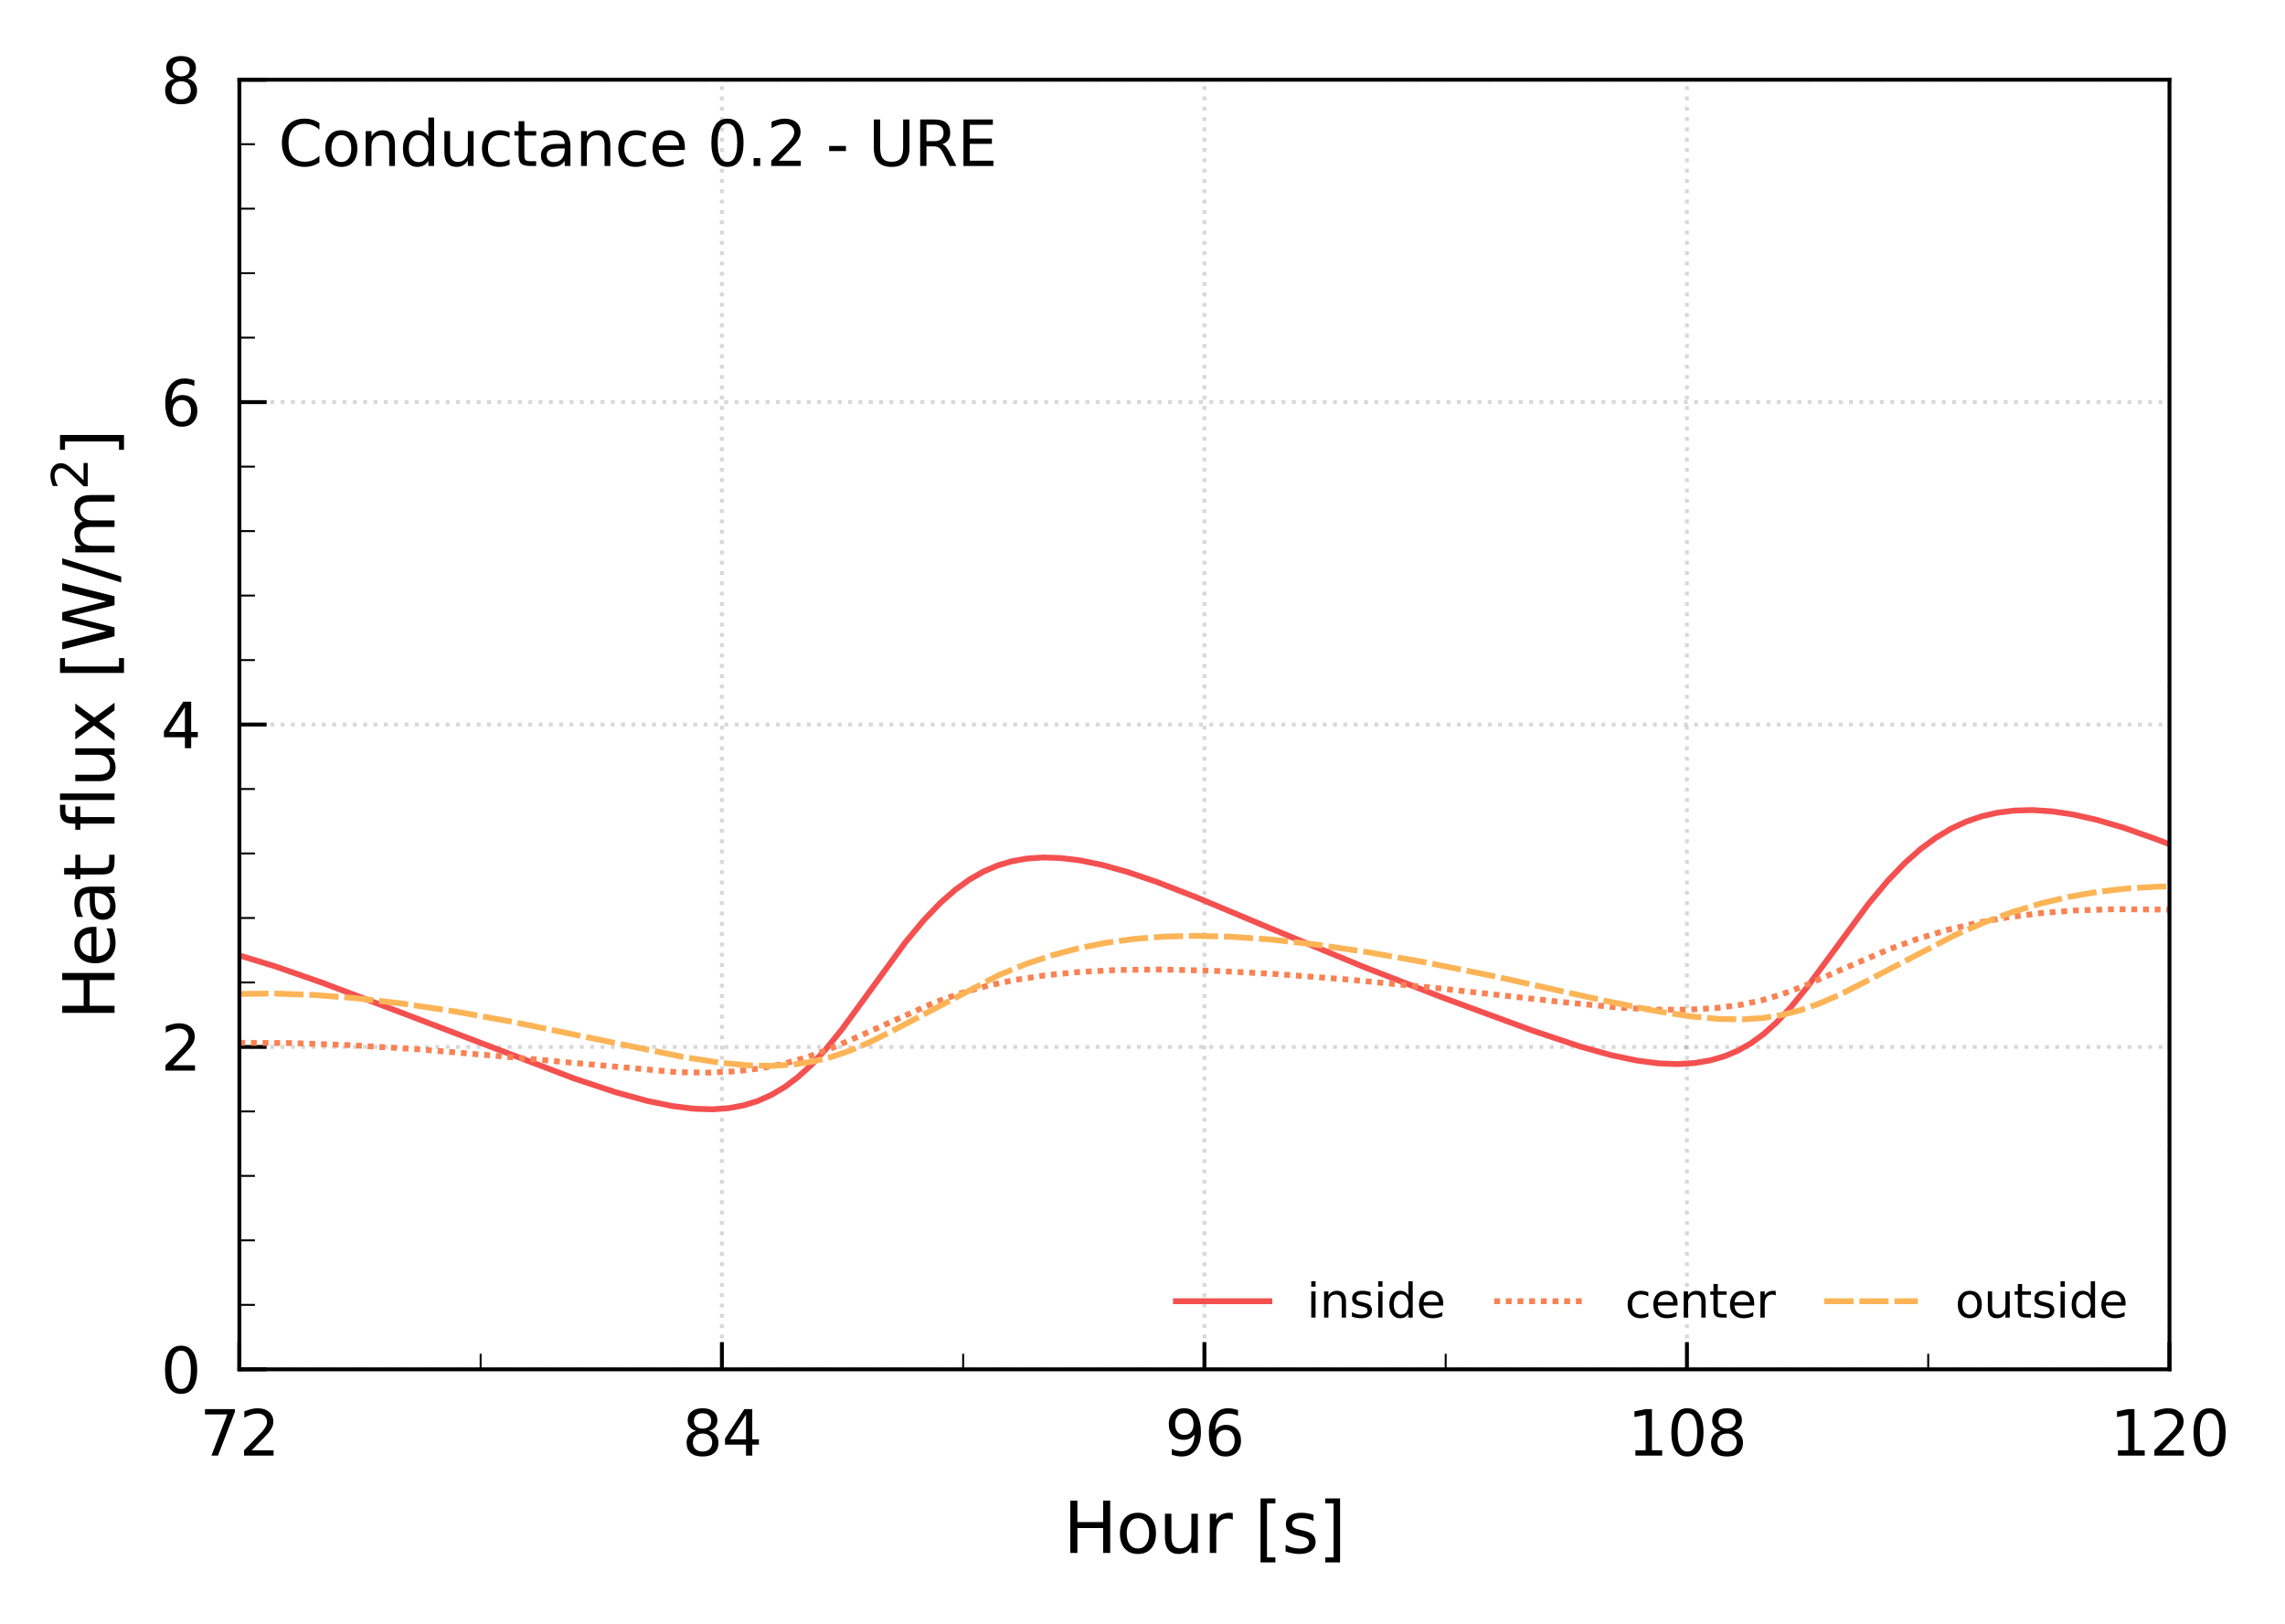 <?xml version="1.0" encoding="utf-8" standalone="no"?>
<!DOCTYPE svg PUBLIC "-//W3C//DTD SVG 1.1//EN"
  "http://www.w3.org/Graphics/SVG/1.1/DTD/svg11.dtd">
<svg xmlns:xlink="http://www.w3.org/1999/xlink" width="293.432pt" height="208.517pt" viewBox="0 0 293.432 208.517" xmlns="http://www.w3.org/2000/svg" version="1.1">
 <defs>
  <style type="text/css">*{stroke-linejoin: round; stroke-linecap: butt}</style>
 </defs>
 <g id="figure_1">
  <g id="patch_1">
   <path d="M 0 208.517 
L 293.432 208.517 
L 293.432 0 
L 0 0 
L 0 208.517 
z
" style="fill: none"/>
  </g>
  <g id="axes_1">
   <g id="patch_2">
    <path d="M 30.74 175.865 
L 278.597 175.865 
L 278.597 10.239 
L 30.74 10.239 
L 30.74 175.865 
z
" style="fill: none"/>
   </g>
   <g id="matplotlib.axis_1">
    <g id="xtick_1">
     <g id="line2d_1">
      <path d="M 30.74 175.865 
L 30.74 10.239 
" clip-path="url(#p35253985c8)" style="fill: none; stroke-dasharray: 0.5,0.825; stroke-dashoffset: 0; stroke: #404040; stroke-opacity: 0.2; stroke-width: 0.5"/>
     </g>
     <g id="line2d_2">
      <defs>
       <path id="ma9d0677ea6" d="M 0 0 
L 0 -3.5 
" style="stroke: #000000; stroke-width: 0.5"/>
      </defs>
      <g>
       <use xlink:href="#ma9d0677ea6" x="30.74" y="175.865" style="stroke: #000000; stroke-width: 0.5"/>
      </g>
     </g>
     <g id="text_1">
      <!-- 72 -->
      <g transform="translate(25.65 186.943) scale(0.08 -0.08)">
       <defs>
        <path id="DejaVuSans-37" d="M 525 4666 
L 3525 4666 
L 3525 4397 
L 1831 0 
L 1172 0 
L 2766 4134 
L 525 4134 
L 525 4666 
z
" transform="scale(0.016)"/>
        <path id="DejaVuSans-32" d="M 1228 531 
L 3431 531 
L 3431 0 
L 469 0 
L 469 531 
Q 828 903 1448 1529 
Q 2069 2156 2228 2338 
Q 2531 2678 2651 2914 
Q 2772 3150 2772 3378 
Q 2772 3750 2511 3984 
Q 2250 4219 1831 4219 
Q 1534 4219 1204 4116 
Q 875 4013 500 3803 
L 500 4441 
Q 881 4594 1212 4672 
Q 1544 4750 1819 4750 
Q 2544 4750 2975 4387 
Q 3406 4025 3406 3419 
Q 3406 3131 3298 2873 
Q 3191 2616 2906 2266 
Q 2828 2175 2409 1742 
Q 1991 1309 1228 531 
z
" transform="scale(0.016)"/>
       </defs>
       <use xlink:href="#DejaVuSans-37"/>
       <use xlink:href="#DejaVuSans-32" x="63.623"/>
      </g>
     </g>
    </g>
    <g id="xtick_2">
     <g id="line2d_3">
      <path d="M 92.704 175.865 
L 92.704 10.239 
" clip-path="url(#p35253985c8)" style="fill: none; stroke-dasharray: 0.5,0.825; stroke-dashoffset: 0; stroke: #404040; stroke-opacity: 0.2; stroke-width: 0.5"/>
     </g>
     <g id="line2d_4">
      <g>
       <use xlink:href="#ma9d0677ea6" x="92.704" y="175.865" style="stroke: #000000; stroke-width: 0.5"/>
      </g>
     </g>
     <g id="text_2">
      <!-- 84 -->
      <g transform="translate(87.614 186.943) scale(0.08 -0.08)">
       <defs>
        <path id="DejaVuSans-38" d="M 2034 2216 
Q 1584 2216 1326 1975 
Q 1069 1734 1069 1313 
Q 1069 891 1326 650 
Q 1584 409 2034 409 
Q 2484 409 2743 651 
Q 3003 894 3003 1313 
Q 3003 1734 2745 1975 
Q 2488 2216 2034 2216 
z
M 1403 2484 
Q 997 2584 770 2862 
Q 544 3141 544 3541 
Q 544 4100 942 4425 
Q 1341 4750 2034 4750 
Q 2731 4750 3128 4425 
Q 3525 4100 3525 3541 
Q 3525 3141 3298 2862 
Q 3072 2584 2669 2484 
Q 3125 2378 3379 2068 
Q 3634 1759 3634 1313 
Q 3634 634 3220 271 
Q 2806 -91 2034 -91 
Q 1263 -91 848 271 
Q 434 634 434 1313 
Q 434 1759 690 2068 
Q 947 2378 1403 2484 
z
M 1172 3481 
Q 1172 3119 1398 2916 
Q 1625 2713 2034 2713 
Q 2441 2713 2670 2916 
Q 2900 3119 2900 3481 
Q 2900 3844 2670 4047 
Q 2441 4250 2034 4250 
Q 1625 4250 1398 4047 
Q 1172 3844 1172 3481 
z
" transform="scale(0.016)"/>
        <path id="DejaVuSans-34" d="M 2419 4116 
L 825 1625 
L 2419 1625 
L 2419 4116 
z
M 2253 4666 
L 3047 4666 
L 3047 1625 
L 3713 1625 
L 3713 1100 
L 3047 1100 
L 3047 0 
L 2419 0 
L 2419 1100 
L 313 1100 
L 313 1709 
L 2253 4666 
z
" transform="scale(0.016)"/>
       </defs>
       <use xlink:href="#DejaVuSans-38"/>
       <use xlink:href="#DejaVuSans-34" x="63.623"/>
      </g>
     </g>
    </g>
    <g id="xtick_3">
     <g id="line2d_5">
      <path d="M 154.668 175.865 
L 154.668 10.239 
" clip-path="url(#p35253985c8)" style="fill: none; stroke-dasharray: 0.5,0.825; stroke-dashoffset: 0; stroke: #404040; stroke-opacity: 0.2; stroke-width: 0.5"/>
     </g>
     <g id="line2d_6">
      <g>
       <use xlink:href="#ma9d0677ea6" x="154.668" y="175.865" style="stroke: #000000; stroke-width: 0.5"/>
      </g>
     </g>
     <g id="text_3">
      <!-- 96 -->
      <g transform="translate(149.578 186.943) scale(0.08 -0.08)">
       <defs>
        <path id="DejaVuSans-39" d="M 703 97 
L 703 672 
Q 941 559 1184 500 
Q 1428 441 1663 441 
Q 2288 441 2617 861 
Q 2947 1281 2994 2138 
Q 2813 1869 2534 1725 
Q 2256 1581 1919 1581 
Q 1219 1581 811 2004 
Q 403 2428 403 3163 
Q 403 3881 828 4315 
Q 1253 4750 1959 4750 
Q 2769 4750 3195 4129 
Q 3622 3509 3622 2328 
Q 3622 1225 3098 567 
Q 2575 -91 1691 -91 
Q 1453 -91 1209 -44 
Q 966 3 703 97 
z
M 1959 2075 
Q 2384 2075 2632 2365 
Q 2881 2656 2881 3163 
Q 2881 3666 2632 3958 
Q 2384 4250 1959 4250 
Q 1534 4250 1286 3958 
Q 1038 3666 1038 3163 
Q 1038 2656 1286 2365 
Q 1534 2075 1959 2075 
z
" transform="scale(0.016)"/>
        <path id="DejaVuSans-36" d="M 2113 2584 
Q 1688 2584 1439 2293 
Q 1191 2003 1191 1497 
Q 1191 994 1439 701 
Q 1688 409 2113 409 
Q 2538 409 2786 701 
Q 3034 994 3034 1497 
Q 3034 2003 2786 2293 
Q 2538 2584 2113 2584 
z
M 3366 4563 
L 3366 3988 
Q 3128 4100 2886 4159 
Q 2644 4219 2406 4219 
Q 1781 4219 1451 3797 
Q 1122 3375 1075 2522 
Q 1259 2794 1537 2939 
Q 1816 3084 2150 3084 
Q 2853 3084 3261 2657 
Q 3669 2231 3669 1497 
Q 3669 778 3244 343 
Q 2819 -91 2113 -91 
Q 1303 -91 875 529 
Q 447 1150 447 2328 
Q 447 3434 972 4092 
Q 1497 4750 2381 4750 
Q 2619 4750 2861 4703 
Q 3103 4656 3366 4563 
z
" transform="scale(0.016)"/>
       </defs>
       <use xlink:href="#DejaVuSans-39"/>
       <use xlink:href="#DejaVuSans-36" x="63.623"/>
      </g>
     </g>
    </g>
    <g id="xtick_4">
     <g id="line2d_7">
      <path d="M 216.632 175.865 
L 216.632 10.239 
" clip-path="url(#p35253985c8)" style="fill: none; stroke-dasharray: 0.5,0.825; stroke-dashoffset: 0; stroke: #404040; stroke-opacity: 0.2; stroke-width: 0.5"/>
     </g>
     <g id="line2d_8">
      <g>
       <use xlink:href="#ma9d0677ea6" x="216.632" y="175.865" style="stroke: #000000; stroke-width: 0.5"/>
      </g>
     </g>
     <g id="text_4">
      <!-- 108 -->
      <g transform="translate(208.997 186.943) scale(0.08 -0.08)">
       <defs>
        <path id="DejaVuSans-31" d="M 794 531 
L 1825 531 
L 1825 4091 
L 703 3866 
L 703 4441 
L 1819 4666 
L 2450 4666 
L 2450 531 
L 3481 531 
L 3481 0 
L 794 0 
L 794 531 
z
" transform="scale(0.016)"/>
        <path id="DejaVuSans-30" d="M 2034 4250 
Q 1547 4250 1301 3770 
Q 1056 3291 1056 2328 
Q 1056 1369 1301 889 
Q 1547 409 2034 409 
Q 2525 409 2770 889 
Q 3016 1369 3016 2328 
Q 3016 3291 2770 3770 
Q 2525 4250 2034 4250 
z
M 2034 4750 
Q 2819 4750 3233 4129 
Q 3647 3509 3647 2328 
Q 3647 1150 3233 529 
Q 2819 -91 2034 -91 
Q 1250 -91 836 529 
Q 422 1150 422 2328 
Q 422 3509 836 4129 
Q 1250 4750 2034 4750 
z
" transform="scale(0.016)"/>
       </defs>
       <use xlink:href="#DejaVuSans-31"/>
       <use xlink:href="#DejaVuSans-30" x="63.623"/>
       <use xlink:href="#DejaVuSans-38" x="127.246"/>
      </g>
     </g>
    </g>
    <g id="xtick_5">
     <g id="line2d_9">
      <path d="M 278.597 175.865 
L 278.597 10.239 
" clip-path="url(#p35253985c8)" style="fill: none; stroke-dasharray: 0.5,0.825; stroke-dashoffset: 0; stroke: #404040; stroke-opacity: 0.2; stroke-width: 0.5"/>
     </g>
     <g id="line2d_10">
      <g>
       <use xlink:href="#ma9d0677ea6" x="278.597" y="175.865" style="stroke: #000000; stroke-width: 0.5"/>
      </g>
     </g>
     <g id="text_5">
      <!-- 120 -->
      <g transform="translate(270.962 186.943) scale(0.08 -0.08)">
       <use xlink:href="#DejaVuSans-31"/>
       <use xlink:href="#DejaVuSans-32" x="63.623"/>
       <use xlink:href="#DejaVuSans-30" x="127.246"/>
      </g>
     </g>
    </g>
    <g id="xtick_6">
     <g id="line2d_11">
      <defs>
       <path id="m9331f8b6f1" d="M 0 0 
L 0 -2 
" style="stroke: #000000; stroke-width: 0.25"/>
      </defs>
      <g>
       <use xlink:href="#m9331f8b6f1" x="61.722" y="175.865" style="stroke: #000000; stroke-width: 0.25"/>
      </g>
     </g>
    </g>
    <g id="xtick_7">
     <g id="line2d_12">
      <g>
       <use xlink:href="#m9331f8b6f1" x="123.686" y="175.865" style="stroke: #000000; stroke-width: 0.25"/>
      </g>
     </g>
    </g>
    <g id="xtick_8">
     <g id="line2d_13">
      <g>
       <use xlink:href="#m9331f8b6f1" x="185.65" y="175.865" style="stroke: #000000; stroke-width: 0.25"/>
      </g>
     </g>
    </g>
    <g id="xtick_9">
     <g id="line2d_14">
      <g>
       <use xlink:href="#m9331f8b6f1" x="247.614" y="175.865" style="stroke: #000000; stroke-width: 0.25"/>
      </g>
     </g>
    </g>
    <g id="text_6">
     <!-- Hour [s] -->
     <g transform="translate(136.543 199.446) scale(0.09 -0.09)">
      <defs>
       <path id="DejaVuSans-48" d="M 628 4666 
L 1259 4666 
L 1259 2753 
L 3553 2753 
L 3553 4666 
L 4184 4666 
L 4184 0 
L 3553 0 
L 3553 2222 
L 1259 2222 
L 1259 0 
L 628 0 
L 628 4666 
z
" transform="scale(0.016)"/>
       <path id="DejaVuSans-6f" d="M 1959 3097 
Q 1497 3097 1228 2736 
Q 959 2375 959 1747 
Q 959 1119 1226 758 
Q 1494 397 1959 397 
Q 2419 397 2687 759 
Q 2956 1122 2956 1747 
Q 2956 2369 2687 2733 
Q 2419 3097 1959 3097 
z
M 1959 3584 
Q 2709 3584 3137 3096 
Q 3566 2609 3566 1747 
Q 3566 888 3137 398 
Q 2709 -91 1959 -91 
Q 1206 -91 779 398 
Q 353 888 353 1747 
Q 353 2609 779 3096 
Q 1206 3584 1959 3584 
z
" transform="scale(0.016)"/>
       <path id="DejaVuSans-75" d="M 544 1381 
L 544 3500 
L 1119 3500 
L 1119 1403 
Q 1119 906 1312 657 
Q 1506 409 1894 409 
Q 2359 409 2629 706 
Q 2900 1003 2900 1516 
L 2900 3500 
L 3475 3500 
L 3475 0 
L 2900 0 
L 2900 538 
Q 2691 219 2414 64 
Q 2138 -91 1772 -91 
Q 1169 -91 856 284 
Q 544 659 544 1381 
z
M 1991 3584 
L 1991 3584 
z
" transform="scale(0.016)"/>
       <path id="DejaVuSans-72" d="M 2631 2963 
Q 2534 3019 2420 3045 
Q 2306 3072 2169 3072 
Q 1681 3072 1420 2755 
Q 1159 2438 1159 1844 
L 1159 0 
L 581 0 
L 581 3500 
L 1159 3500 
L 1159 2956 
Q 1341 3275 1631 3429 
Q 1922 3584 2338 3584 
Q 2397 3584 2469 3576 
Q 2541 3569 2628 3553 
L 2631 2963 
z
" transform="scale(0.016)"/>
       <path id="DejaVuSans-20" transform="scale(0.016)"/>
       <path id="DejaVuSans-5b" d="M 550 4863 
L 1875 4863 
L 1875 4416 
L 1125 4416 
L 1125 -397 
L 1875 -397 
L 1875 -844 
L 550 -844 
L 550 4863 
z
" transform="scale(0.016)"/>
       <path id="DejaVuSans-73" d="M 2834 3397 
L 2834 2853 
Q 2591 2978 2328 3040 
Q 2066 3103 1784 3103 
Q 1356 3103 1142 2972 
Q 928 2841 928 2578 
Q 928 2378 1081 2264 
Q 1234 2150 1697 2047 
L 1894 2003 
Q 2506 1872 2764 1633 
Q 3022 1394 3022 966 
Q 3022 478 2636 193 
Q 2250 -91 1575 -91 
Q 1294 -91 989 -36 
Q 684 19 347 128 
L 347 722 
Q 666 556 975 473 
Q 1284 391 1588 391 
Q 1994 391 2212 530 
Q 2431 669 2431 922 
Q 2431 1156 2273 1281 
Q 2116 1406 1581 1522 
L 1381 1569 
Q 847 1681 609 1914 
Q 372 2147 372 2553 
Q 372 3047 722 3315 
Q 1072 3584 1716 3584 
Q 2034 3584 2315 3537 
Q 2597 3491 2834 3397 
z
" transform="scale(0.016)"/>
       <path id="DejaVuSans-5d" d="M 1947 4863 
L 1947 -844 
L 622 -844 
L 622 -397 
L 1369 -397 
L 1369 4416 
L 622 4416 
L 622 4863 
L 1947 4863 
z
" transform="scale(0.016)"/>
      </defs>
      <use xlink:href="#DejaVuSans-48"/>
      <use xlink:href="#DejaVuSans-6f" x="75.195"/>
      <use xlink:href="#DejaVuSans-75" x="136.377"/>
      <use xlink:href="#DejaVuSans-72" x="199.756"/>
      <use xlink:href="#DejaVuSans-20" x="240.869"/>
      <use xlink:href="#DejaVuSans-5b" x="272.656"/>
      <use xlink:href="#DejaVuSans-73" x="311.67"/>
      <use xlink:href="#DejaVuSans-5d" x="363.77"/>
     </g>
    </g>
   </g>
   <g id="matplotlib.axis_2">
    <g id="ytick_1">
     <g id="line2d_15">
      <path d="M 30.74 175.865 
L 278.597 175.865 
" clip-path="url(#p35253985c8)" style="fill: none; stroke-dasharray: 0.5,0.825; stroke-dashoffset: 0; stroke: #404040; stroke-opacity: 0.2; stroke-width: 0.5"/>
     </g>
     <g id="line2d_16">
      <defs>
       <path id="mc8c7589021" d="M 0 0 
L 3.5 0 
" style="stroke: #000000; stroke-width: 0.5"/>
      </defs>
      <g>
       <use xlink:href="#mc8c7589021" x="30.74" y="175.865" style="stroke: #000000; stroke-width: 0.5"/>
      </g>
     </g>
     <g id="text_7">
      <!-- 0 -->
      <g transform="translate(20.65 178.904) scale(0.08 -0.08)">
       <use xlink:href="#DejaVuSans-30"/>
      </g>
     </g>
    </g>
    <g id="ytick_2">
     <g id="line2d_17">
      <path d="M 30.74 134.458 
L 278.597 134.458 
" clip-path="url(#p35253985c8)" style="fill: none; stroke-dasharray: 0.5,0.825; stroke-dashoffset: 0; stroke: #404040; stroke-opacity: 0.2; stroke-width: 0.5"/>
     </g>
     <g id="line2d_18">
      <g>
       <use xlink:href="#mc8c7589021" x="30.74" y="134.458" style="stroke: #000000; stroke-width: 0.5"/>
      </g>
     </g>
     <g id="text_8">
      <!-- 2 -->
      <g transform="translate(20.65 137.498) scale(0.08 -0.08)">
       <use xlink:href="#DejaVuSans-32"/>
      </g>
     </g>
    </g>
    <g id="ytick_3">
     <g id="line2d_19">
      <path d="M 30.74 93.052 
L 278.597 93.052 
" clip-path="url(#p35253985c8)" style="fill: none; stroke-dasharray: 0.5,0.825; stroke-dashoffset: 0; stroke: #404040; stroke-opacity: 0.2; stroke-width: 0.5"/>
     </g>
     <g id="line2d_20">
      <g>
       <use xlink:href="#mc8c7589021" x="30.74" y="93.052" style="stroke: #000000; stroke-width: 0.5"/>
      </g>
     </g>
     <g id="text_9">
      <!-- 4 -->
      <g transform="translate(20.65 96.091) scale(0.08 -0.08)">
       <use xlink:href="#DejaVuSans-34"/>
      </g>
     </g>
    </g>
    <g id="ytick_4">
     <g id="line2d_21">
      <path d="M 30.74 51.646 
L 278.597 51.646 
" clip-path="url(#p35253985c8)" style="fill: none; stroke-dasharray: 0.5,0.825; stroke-dashoffset: 0; stroke: #404040; stroke-opacity: 0.2; stroke-width: 0.5"/>
     </g>
     <g id="line2d_22">
      <g>
       <use xlink:href="#mc8c7589021" x="30.74" y="51.646" style="stroke: #000000; stroke-width: 0.5"/>
      </g>
     </g>
     <g id="text_10">
      <!-- 6 -->
      <g transform="translate(20.65 54.685) scale(0.08 -0.08)">
       <use xlink:href="#DejaVuSans-36"/>
      </g>
     </g>
    </g>
    <g id="ytick_5">
     <g id="line2d_23">
      <path d="M 30.74 10.239 
L 278.597 10.239 
" clip-path="url(#p35253985c8)" style="fill: none; stroke-dasharray: 0.5,0.825; stroke-dashoffset: 0; stroke: #404040; stroke-opacity: 0.2; stroke-width: 0.5"/>
     </g>
     <g id="line2d_24">
      <g>
       <use xlink:href="#mc8c7589021" x="30.74" y="10.239" style="stroke: #000000; stroke-width: 0.5"/>
      </g>
     </g>
     <g id="text_11">
      <!-- 8 -->
      <g transform="translate(20.65 13.279) scale(0.08 -0.08)">
       <use xlink:href="#DejaVuSans-38"/>
      </g>
     </g>
    </g>
    <g id="ytick_6">
     <g id="line2d_25">
      <defs>
       <path id="mc0ec05b665" d="M 0 0 
L 2 0 
" style="stroke: #000000; stroke-width: 0.25"/>
      </defs>
      <g>
       <use xlink:href="#mc0ec05b665" x="30.74" y="167.583" style="stroke: #000000; stroke-width: 0.25"/>
      </g>
     </g>
    </g>
    <g id="ytick_7">
     <g id="line2d_26">
      <g>
       <use xlink:href="#mc0ec05b665" x="30.74" y="159.302" style="stroke: #000000; stroke-width: 0.25"/>
      </g>
     </g>
    </g>
    <g id="ytick_8">
     <g id="line2d_27">
      <g>
       <use xlink:href="#mc0ec05b665" x="30.74" y="151.021" style="stroke: #000000; stroke-width: 0.25"/>
      </g>
     </g>
    </g>
    <g id="ytick_9">
     <g id="line2d_28">
      <g>
       <use xlink:href="#mc0ec05b665" x="30.74" y="142.74" style="stroke: #000000; stroke-width: 0.25"/>
      </g>
     </g>
    </g>
    <g id="ytick_10">
     <g id="line2d_29">
      <g>
       <use xlink:href="#mc0ec05b665" x="30.74" y="126.177" style="stroke: #000000; stroke-width: 0.25"/>
      </g>
     </g>
    </g>
    <g id="ytick_11">
     <g id="line2d_30">
      <g>
       <use xlink:href="#mc0ec05b665" x="30.74" y="117.896" style="stroke: #000000; stroke-width: 0.25"/>
      </g>
     </g>
    </g>
    <g id="ytick_12">
     <g id="line2d_31">
      <g>
       <use xlink:href="#mc0ec05b665" x="30.74" y="109.614" style="stroke: #000000; stroke-width: 0.25"/>
      </g>
     </g>
    </g>
    <g id="ytick_13">
     <g id="line2d_32">
      <g>
       <use xlink:href="#mc0ec05b665" x="30.74" y="101.333" style="stroke: #000000; stroke-width: 0.25"/>
      </g>
     </g>
    </g>
    <g id="ytick_14">
     <g id="line2d_33">
      <g>
       <use xlink:href="#mc0ec05b665" x="30.74" y="84.771" style="stroke: #000000; stroke-width: 0.25"/>
      </g>
     </g>
    </g>
    <g id="ytick_15">
     <g id="line2d_34">
      <g>
       <use xlink:href="#mc0ec05b665" x="30.74" y="76.489" style="stroke: #000000; stroke-width: 0.25"/>
      </g>
     </g>
    </g>
    <g id="ytick_16">
     <g id="line2d_35">
      <g>
       <use xlink:href="#mc0ec05b665" x="30.74" y="68.208" style="stroke: #000000; stroke-width: 0.25"/>
      </g>
     </g>
    </g>
    <g id="ytick_17">
     <g id="line2d_36">
      <g>
       <use xlink:href="#mc0ec05b665" x="30.74" y="59.927" style="stroke: #000000; stroke-width: 0.25"/>
      </g>
     </g>
    </g>
    <g id="ytick_18">
     <g id="line2d_37">
      <g>
       <use xlink:href="#mc0ec05b665" x="30.74" y="43.364" style="stroke: #000000; stroke-width: 0.25"/>
      </g>
     </g>
    </g>
    <g id="ytick_19">
     <g id="line2d_38">
      <g>
       <use xlink:href="#mc0ec05b665" x="30.74" y="35.083" style="stroke: #000000; stroke-width: 0.25"/>
      </g>
     </g>
    </g>
    <g id="ytick_20">
     <g id="line2d_39">
      <g>
       <use xlink:href="#mc0ec05b665" x="30.74" y="26.802" style="stroke: #000000; stroke-width: 0.25"/>
      </g>
     </g>
    </g>
    <g id="ytick_21">
     <g id="line2d_40">
      <g>
       <use xlink:href="#mc0ec05b665" x="30.74" y="18.521" style="stroke: #000000; stroke-width: 0.25"/>
      </g>
     </g>
    </g>
    <g id="text_12">
     <!-- Heat flux $\mathrm{[W/m^2]}$ -->
     <g transform="translate(14.778 130.987) rotate(-90) scale(0.09 -0.09)">
      <defs>
       <path id="DejaVuSans-65" d="M 3597 1894 
L 3597 1613 
L 953 1613 
Q 991 1019 1311 708 
Q 1631 397 2203 397 
Q 2534 397 2845 478 
Q 3156 559 3463 722 
L 3463 178 
Q 3153 47 2828 -22 
Q 2503 -91 2169 -91 
Q 1331 -91 842 396 
Q 353 884 353 1716 
Q 353 2575 817 3079 
Q 1281 3584 2069 3584 
Q 2775 3584 3186 3129 
Q 3597 2675 3597 1894 
z
M 3022 2063 
Q 3016 2534 2758 2815 
Q 2500 3097 2075 3097 
Q 1594 3097 1305 2825 
Q 1016 2553 972 2059 
L 3022 2063 
z
" transform="scale(0.016)"/>
       <path id="DejaVuSans-61" d="M 2194 1759 
Q 1497 1759 1228 1600 
Q 959 1441 959 1056 
Q 959 750 1161 570 
Q 1363 391 1709 391 
Q 2188 391 2477 730 
Q 2766 1069 2766 1631 
L 2766 1759 
L 2194 1759 
z
M 3341 1997 
L 3341 0 
L 2766 0 
L 2766 531 
Q 2569 213 2275 61 
Q 1981 -91 1556 -91 
Q 1019 -91 701 211 
Q 384 513 384 1019 
Q 384 1609 779 1909 
Q 1175 2209 1959 2209 
L 2766 2209 
L 2766 2266 
Q 2766 2663 2505 2880 
Q 2244 3097 1772 3097 
Q 1472 3097 1187 3025 
Q 903 2953 641 2809 
L 641 3341 
Q 956 3463 1253 3523 
Q 1550 3584 1831 3584 
Q 2591 3584 2966 3190 
Q 3341 2797 3341 1997 
z
" transform="scale(0.016)"/>
       <path id="DejaVuSans-74" d="M 1172 4494 
L 1172 3500 
L 2356 3500 
L 2356 3053 
L 1172 3053 
L 1172 1153 
Q 1172 725 1289 603 
Q 1406 481 1766 481 
L 2356 481 
L 2356 0 
L 1766 0 
Q 1100 0 847 248 
Q 594 497 594 1153 
L 594 3053 
L 172 3053 
L 172 3500 
L 594 3500 
L 594 4494 
L 1172 4494 
z
" transform="scale(0.016)"/>
       <path id="DejaVuSans-66" d="M 2375 4863 
L 2375 4384 
L 1825 4384 
Q 1516 4384 1395 4259 
Q 1275 4134 1275 3809 
L 1275 3500 
L 2222 3500 
L 2222 3053 
L 1275 3053 
L 1275 0 
L 697 0 
L 697 3053 
L 147 3053 
L 147 3500 
L 697 3500 
L 697 3744 
Q 697 4328 969 4595 
Q 1241 4863 1831 4863 
L 2375 4863 
z
" transform="scale(0.016)"/>
       <path id="DejaVuSans-6c" d="M 603 4863 
L 1178 4863 
L 1178 0 
L 603 0 
L 603 4863 
z
" transform="scale(0.016)"/>
       <path id="DejaVuSans-78" d="M 3513 3500 
L 2247 1797 
L 3578 0 
L 2900 0 
L 1881 1375 
L 863 0 
L 184 0 
L 1544 1831 
L 300 3500 
L 978 3500 
L 1906 2253 
L 2834 3500 
L 3513 3500 
z
" transform="scale(0.016)"/>
       <path id="DejaVuSans-57" d="M 213 4666 
L 850 4666 
L 1831 722 
L 2809 4666 
L 3519 4666 
L 4500 722 
L 5478 4666 
L 6119 4666 
L 4947 0 
L 4153 0 
L 3169 4050 
L 2175 0 
L 1381 0 
L 213 4666 
z
" transform="scale(0.016)"/>
       <path id="DejaVuSans-2f" d="M 1625 4666 
L 2156 4666 
L 531 -594 
L 0 -594 
L 1625 4666 
z
" transform="scale(0.016)"/>
       <path id="DejaVuSans-6d" d="M 3328 2828 
Q 3544 3216 3844 3400 
Q 4144 3584 4550 3584 
Q 5097 3584 5394 3201 
Q 5691 2819 5691 2113 
L 5691 0 
L 5113 0 
L 5113 2094 
Q 5113 2597 4934 2840 
Q 4756 3084 4391 3084 
Q 3944 3084 3684 2787 
Q 3425 2491 3425 1978 
L 3425 0 
L 2847 0 
L 2847 2094 
Q 2847 2600 2669 2842 
Q 2491 3084 2119 3084 
Q 1678 3084 1418 2786 
Q 1159 2488 1159 1978 
L 1159 0 
L 581 0 
L 581 3500 
L 1159 3500 
L 1159 2956 
Q 1356 3278 1631 3431 
Q 1906 3584 2284 3584 
Q 2666 3584 2933 3390 
Q 3200 3197 3328 2828 
z
" transform="scale(0.016)"/>
      </defs>
      <use xlink:href="#DejaVuSans-48" transform="translate(0 0.766)"/>
      <use xlink:href="#DejaVuSans-65" transform="translate(75.195 0.766)"/>
      <use xlink:href="#DejaVuSans-61" transform="translate(136.719 0.766)"/>
      <use xlink:href="#DejaVuSans-74" transform="translate(197.998 0.766)"/>
      <use xlink:href="#DejaVuSans-20" transform="translate(237.207 0.766)"/>
      <use xlink:href="#DejaVuSans-66" transform="translate(268.994 0.766)"/>
      <use xlink:href="#DejaVuSans-6c" transform="translate(304.199 0.766)"/>
      <use xlink:href="#DejaVuSans-75" transform="translate(331.982 0.766)"/>
      <use xlink:href="#DejaVuSans-78" transform="translate(395.361 0.766)"/>
      <use xlink:href="#DejaVuSans-20" transform="translate(454.541 0.766)"/>
      <use xlink:href="#DejaVuSans-5b" transform="translate(486.328 0.766)"/>
      <use xlink:href="#DejaVuSans-57" transform="translate(525.342 0.766)"/>
      <use xlink:href="#DejaVuSans-2f" transform="translate(624.219 0.766)"/>
      <use xlink:href="#DejaVuSans-6d" transform="translate(657.91 0.766)"/>
      <use xlink:href="#DejaVuSans-32" transform="translate(756.279 39.047) scale(0.7)"/>
      <use xlink:href="#DejaVuSans-5d" transform="translate(803.55 0.766)"/>
     </g>
    </g>
   </g>
   <g id="line2d_41">
    <path d="M 30.726 122.701 
L 35.316 124.105 
L 41.268 126.172 
L 49.688 129.349 
L 73.771 138.523 
L 79.164 140.308 
L 83.123 141.392 
L 86.364 142.055 
L 89.104 142.394 
L 91.485 142.47 
L 93.593 142.318 
L 95.515 141.959 
L 97.323 141.395 
L 99.058 140.619 
L 100.751 139.618 
L 102.443 138.354 
L 104.179 136.776 
L 106.029 134.783 
L 108.152 132.157 
L 111.093 128.127 
L 116.271 121.018 
L 118.666 118.137 
L 120.746 115.971 
L 122.668 114.281 
L 124.504 112.958 
L 126.297 111.934 
L 128.104 111.158 
L 129.954 110.607 
L 131.891 110.263 
L 133.971 110.123 
L 136.237 110.198 
L 138.733 110.507 
L 141.53 111.081 
L 144.743 111.974 
L 148.615 113.292 
L 153.808 115.312 
L 163.174 119.238 
L 175.309 124.255 
L 185.478 128.198 
L 196.752 132.34 
L 202.906 134.402 
L 206.922 135.52 
L 210.192 136.205 
L 212.96 136.565 
L 215.385 136.661 
L 217.579 136.53 
L 219.602 136.189 
L 221.466 135.653 
L 223.202 134.923 
L 224.851 133.986 
L 226.472 132.808 
L 228.136 131.319 
L 229.943 129.393 
L 232.052 126.803 
L 235.05 122.726 
L 239.955 116.064 
L 242.422 113.114 
L 244.602 110.846 
L 246.639 109.041 
L 248.604 107.59 
L 250.541 106.432 
L 252.491 105.523 
L 254.485 104.838 
L 256.551 104.365 
L 258.716 104.098 
L 261.026 104.04 
L 263.507 104.202 
L 266.218 104.606 
L 269.245 105.287 
L 272.687 106.296 
L 276.804 107.743 
L 278.611 108.439 
L 278.611 108.439 
" clip-path="url(#p35253985c8)" style="fill: none; stroke: #f45050; stroke-width: 0.75; stroke-linecap: square"/>
   </g>
   <g id="line2d_42">
    <path d="M 0 0 
" clip-path="url(#p35253985c8)" style="fill: none; stroke: #ffa500; stroke-width: 0.75; stroke-linecap: square"/>
   </g>
   <g id="line2d_43">
    <path d="M 30.726 133.927 
L 37.438 133.964 
L 45.155 134.236 
L 53.733 134.76 
L 63.544 135.589 
L 87.01 137.707 
L 91.184 137.757 
L 94.612 137.581 
L 97.71 137.201 
L 100.65 136.617 
L 103.476 135.831 
L 106.359 134.794 
L 109.83 133.295 
L 120.043 128.732 
L 123.471 127.534 
L 126.813 126.602 
L 130.313 125.859 
L 134.186 125.269 
L 138.532 124.836 
L 143.394 124.579 
L 148.96 124.513 
L 155.601 124.665 
L 163.604 125.077 
L 172.899 125.784 
L 184.517 126.901 
L 200.037 128.635 
L 207.854 129.403 
L 212.803 129.673 
L 216.833 129.672 
L 220.448 129.453 
L 223.517 129.051 
L 226.228 128.473 
L 228.911 127.67 
L 231.937 126.522 
L 236.556 124.496 
L 242.422 121.979 
L 246.324 120.556 
L 250.024 119.443 
L 253.811 118.538 
L 257.798 117.815 
L 262.03 117.275 
L 266.548 116.926 
L 271.554 116.768 
L 277.392 116.812 
L 278.611 116.846 
L 278.611 116.846 
" clip-path="url(#p35253985c8)" style="fill: none; stroke-dasharray: 0.75,0.75; stroke-dashoffset: 0; stroke: #f88254; stroke-width: 0.75"/>
   </g>
   <g id="line2d_44">
    <path d="M 0 0 
" clip-path="url(#p35253985c8)" style="fill: none; stroke-dasharray: 0.75,0.75; stroke-dashoffset: 0; stroke: #ffa500; stroke-width: 0.75"/>
   </g>
   <g id="line2d_45">
    <path d="M 30.726 127.649 
L 35.402 127.607 
L 40.393 127.787 
L 45.801 128.208 
L 51.753 128.898 
L 58.452 129.904 
L 65.91 131.253 
L 75.363 133.206 
L 87.67 135.734 
L 92.446 136.476 
L 96.061 136.821 
L 99.087 136.891 
L 101.769 136.733 
L 104.251 136.365 
L 106.646 135.784 
L 109.099 134.956 
L 111.795 133.803 
L 115.109 132.131 
L 128.262 125.228 
L 131.719 123.823 
L 135.089 122.692 
L 138.489 121.787 
L 141.974 121.09 
L 145.603 120.591 
L 149.447 120.289 
L 153.593 120.19 
L 158.139 120.307 
L 163.174 120.663 
L 168.854 121.293 
L 175.38 122.245 
L 183.025 123.593 
L 192.005 125.408 
L 205.889 128.483 
L 212.76 129.866 
L 217.206 130.542 
L 220.749 130.864 
L 223.732 130.918 
L 226.343 130.746 
L 228.753 130.365 
L 231.119 129.763 
L 233.587 128.903 
L 236.383 127.683 
L 240.041 125.828 
L 251.057 120.092 
L 254.887 118.433 
L 258.501 117.108 
L 262.073 116.034 
L 265.673 115.184 
L 269.359 114.542 
L 273.175 114.104 
L 277.191 113.869 
L 278.611 113.837 
L 278.611 113.837 
" clip-path="url(#p35253985c8)" style="fill: none; stroke-dasharray: 3.75,0.75; stroke-dashoffset: 0; stroke: #fcb457; stroke-width: 0.75"/>
   </g>
   <g id="line2d_46">
    <path d="M 0 0 
" clip-path="url(#p35253985c8)" style="fill: none; stroke-dasharray: 3.75,0.75; stroke-dashoffset: 0; stroke: #ffa500; stroke-width: 0.75"/>
   </g>
   <g id="patch_3">
    <path d="M 30.74 175.865 
L 30.74 10.239 
" style="fill: none; stroke: #000000; stroke-width: 0.5; stroke-linejoin: miter; stroke-linecap: square"/>
   </g>
   <g id="patch_4">
    <path d="M 278.597 175.865 
L 278.597 10.239 
" style="fill: none; stroke: #000000; stroke-width: 0.5; stroke-linejoin: miter; stroke-linecap: square"/>
   </g>
   <g id="patch_5">
    <path d="M 30.74 175.865 
L 278.597 175.865 
" style="fill: none; stroke: #000000; stroke-width: 0.5; stroke-linejoin: miter; stroke-linecap: square"/>
   </g>
   <g id="patch_6">
    <path d="M 30.74 10.239 
L 278.597 10.239 
" style="fill: none; stroke: #000000; stroke-width: 0.5; stroke-linejoin: miter; stroke-linecap: square"/>
   </g>
   <g id="text_13">
    <!-- Conductance 0.2 - URE -->
    <g transform="translate(35.74 21.318) scale(0.08 -0.08)">
     <defs>
      <path id="DejaVuSans-43" d="M 4122 4306 
L 4122 3641 
Q 3803 3938 3442 4084 
Q 3081 4231 2675 4231 
Q 1875 4231 1450 3742 
Q 1025 3253 1025 2328 
Q 1025 1406 1450 917 
Q 1875 428 2675 428 
Q 3081 428 3442 575 
Q 3803 722 4122 1019 
L 4122 359 
Q 3791 134 3420 21 
Q 3050 -91 2638 -91 
Q 1578 -91 968 557 
Q 359 1206 359 2328 
Q 359 3453 968 4101 
Q 1578 4750 2638 4750 
Q 3056 4750 3426 4639 
Q 3797 4528 4122 4306 
z
" transform="scale(0.016)"/>
      <path id="DejaVuSans-6e" d="M 3513 2113 
L 3513 0 
L 2938 0 
L 2938 2094 
Q 2938 2591 2744 2837 
Q 2550 3084 2163 3084 
Q 1697 3084 1428 2787 
Q 1159 2491 1159 1978 
L 1159 0 
L 581 0 
L 581 3500 
L 1159 3500 
L 1159 2956 
Q 1366 3272 1645 3428 
Q 1925 3584 2291 3584 
Q 2894 3584 3203 3211 
Q 3513 2838 3513 2113 
z
" transform="scale(0.016)"/>
      <path id="DejaVuSans-64" d="M 2906 2969 
L 2906 4863 
L 3481 4863 
L 3481 0 
L 2906 0 
L 2906 525 
Q 2725 213 2448 61 
Q 2172 -91 1784 -91 
Q 1150 -91 751 415 
Q 353 922 353 1747 
Q 353 2572 751 3078 
Q 1150 3584 1784 3584 
Q 2172 3584 2448 3432 
Q 2725 3281 2906 2969 
z
M 947 1747 
Q 947 1113 1208 752 
Q 1469 391 1925 391 
Q 2381 391 2643 752 
Q 2906 1113 2906 1747 
Q 2906 2381 2643 2742 
Q 2381 3103 1925 3103 
Q 1469 3103 1208 2742 
Q 947 2381 947 1747 
z
" transform="scale(0.016)"/>
      <path id="DejaVuSans-63" d="M 3122 3366 
L 3122 2828 
Q 2878 2963 2633 3030 
Q 2388 3097 2138 3097 
Q 1578 3097 1268 2742 
Q 959 2388 959 1747 
Q 959 1106 1268 751 
Q 1578 397 2138 397 
Q 2388 397 2633 464 
Q 2878 531 3122 666 
L 3122 134 
Q 2881 22 2623 -34 
Q 2366 -91 2075 -91 
Q 1284 -91 818 406 
Q 353 903 353 1747 
Q 353 2603 823 3093 
Q 1294 3584 2113 3584 
Q 2378 3584 2631 3529 
Q 2884 3475 3122 3366 
z
" transform="scale(0.016)"/>
      <path id="DejaVuSans-2e" d="M 684 794 
L 1344 794 
L 1344 0 
L 684 0 
L 684 794 
z
" transform="scale(0.016)"/>
      <path id="DejaVuSans-2d" d="M 313 2009 
L 1997 2009 
L 1997 1497 
L 313 1497 
L 313 2009 
z
" transform="scale(0.016)"/>
      <path id="DejaVuSans-55" d="M 556 4666 
L 1191 4666 
L 1191 1831 
Q 1191 1081 1462 751 
Q 1734 422 2344 422 
Q 2950 422 3222 751 
Q 3494 1081 3494 1831 
L 3494 4666 
L 4128 4666 
L 4128 1753 
Q 4128 841 3676 375 
Q 3225 -91 2344 -91 
Q 1459 -91 1007 375 
Q 556 841 556 1753 
L 556 4666 
z
" transform="scale(0.016)"/>
      <path id="DejaVuSans-52" d="M 2841 2188 
Q 3044 2119 3236 1894 
Q 3428 1669 3622 1275 
L 4263 0 
L 3584 0 
L 2988 1197 
Q 2756 1666 2539 1819 
Q 2322 1972 1947 1972 
L 1259 1972 
L 1259 0 
L 628 0 
L 628 4666 
L 2053 4666 
Q 2853 4666 3247 4331 
Q 3641 3997 3641 3322 
Q 3641 2881 3436 2590 
Q 3231 2300 2841 2188 
z
M 1259 4147 
L 1259 2491 
L 2053 2491 
Q 2509 2491 2742 2702 
Q 2975 2913 2975 3322 
Q 2975 3731 2742 3939 
Q 2509 4147 2053 4147 
L 1259 4147 
z
" transform="scale(0.016)"/>
      <path id="DejaVuSans-45" d="M 628 4666 
L 3578 4666 
L 3578 4134 
L 1259 4134 
L 1259 2753 
L 3481 2753 
L 3481 2222 
L 1259 2222 
L 1259 531 
L 3634 531 
L 3634 0 
L 628 0 
L 628 4666 
z
" transform="scale(0.016)"/>
     </defs>
     <use xlink:href="#DejaVuSans-43"/>
     <use xlink:href="#DejaVuSans-6f" x="69.824"/>
     <use xlink:href="#DejaVuSans-6e" x="131.006"/>
     <use xlink:href="#DejaVuSans-64" x="194.385"/>
     <use xlink:href="#DejaVuSans-75" x="257.861"/>
     <use xlink:href="#DejaVuSans-63" x="321.24"/>
     <use xlink:href="#DejaVuSans-74" x="376.221"/>
     <use xlink:href="#DejaVuSans-61" x="415.43"/>
     <use xlink:href="#DejaVuSans-6e" x="476.709"/>
     <use xlink:href="#DejaVuSans-63" x="540.088"/>
     <use xlink:href="#DejaVuSans-65" x="595.068"/>
     <use xlink:href="#DejaVuSans-20" x="656.592"/>
     <use xlink:href="#DejaVuSans-30" x="688.379"/>
     <use xlink:href="#DejaVuSans-2e" x="752.002"/>
     <use xlink:href="#DejaVuSans-32" x="783.789"/>
     <use xlink:href="#DejaVuSans-20" x="847.412"/>
     <use xlink:href="#DejaVuSans-2d" x="879.199"/>
     <use xlink:href="#DejaVuSans-20" x="915.283"/>
     <use xlink:href="#DejaVuSans-55" x="947.07"/>
     <use xlink:href="#DejaVuSans-52" x="1020.264"/>
     <use xlink:href="#DejaVuSans-45" x="1089.746"/>
    </g>
   </g>
   <g id="legend_1">
    <g id="line2d_47">
     <path d="M 151.01 167.117 
L 157.01 167.117 
L 163.01 167.117 
" style="fill: none; stroke: #f45050; stroke-width: 0.75; stroke-linecap: square"/>
    </g>
    <g id="text_14">
     <!-- inside -->
     <g transform="translate(167.81 169.217) scale(0.06 -0.06)">
      <defs>
       <path id="DejaVuSans-69" d="M 603 3500 
L 1178 3500 
L 1178 0 
L 603 0 
L 603 3500 
z
M 603 4863 
L 1178 4863 
L 1178 4134 
L 603 4134 
L 603 4863 
z
" transform="scale(0.016)"/>
      </defs>
      <use xlink:href="#DejaVuSans-69"/>
      <use xlink:href="#DejaVuSans-6e" x="27.783"/>
      <use xlink:href="#DejaVuSans-73" x="91.162"/>
      <use xlink:href="#DejaVuSans-69" x="143.262"/>
      <use xlink:href="#DejaVuSans-64" x="171.045"/>
      <use xlink:href="#DejaVuSans-65" x="234.521"/>
     </g>
    </g>
    <g id="line2d_48">
     <path d="M 191.873 167.117 
L 197.873 167.117 
L 203.873 167.117 
" style="fill: none; stroke-dasharray: 0.75,0.75; stroke-dashoffset: 0; stroke: #f88254; stroke-width: 0.75"/>
    </g>
    <g id="text_15">
     <!-- center -->
     <g transform="translate(208.673 169.217) scale(0.06 -0.06)">
      <use xlink:href="#DejaVuSans-63"/>
      <use xlink:href="#DejaVuSans-65" x="54.98"/>
      <use xlink:href="#DejaVuSans-6e" x="116.504"/>
      <use xlink:href="#DejaVuSans-74" x="179.883"/>
      <use xlink:href="#DejaVuSans-65" x="219.092"/>
      <use xlink:href="#DejaVuSans-72" x="280.615"/>
     </g>
    </g>
    <g id="line2d_49">
     <path d="M 234.277 167.117 
L 240.277 167.117 
L 246.277 167.117 
" style="fill: none; stroke-dasharray: 3.75,0.75; stroke-dashoffset: 0; stroke: #fcb457; stroke-width: 0.75"/>
    </g>
    <g id="text_16">
     <!-- outside -->
     <g transform="translate(251.077 169.217) scale(0.06 -0.06)">
      <use xlink:href="#DejaVuSans-6f"/>
      <use xlink:href="#DejaVuSans-75" x="61.182"/>
      <use xlink:href="#DejaVuSans-74" x="124.561"/>
      <use xlink:href="#DejaVuSans-73" x="163.77"/>
      <use xlink:href="#DejaVuSans-69" x="215.869"/>
      <use xlink:href="#DejaVuSans-64" x="243.652"/>
      <use xlink:href="#DejaVuSans-65" x="307.129"/>
     </g>
    </g>
   </g>
  </g>
 </g>
 <defs>
  <clipPath id="p35253985c8">
   <rect x="30.74" y="10.239" width="247.857" height="165.625"/>
  </clipPath>
 </defs>
</svg>
